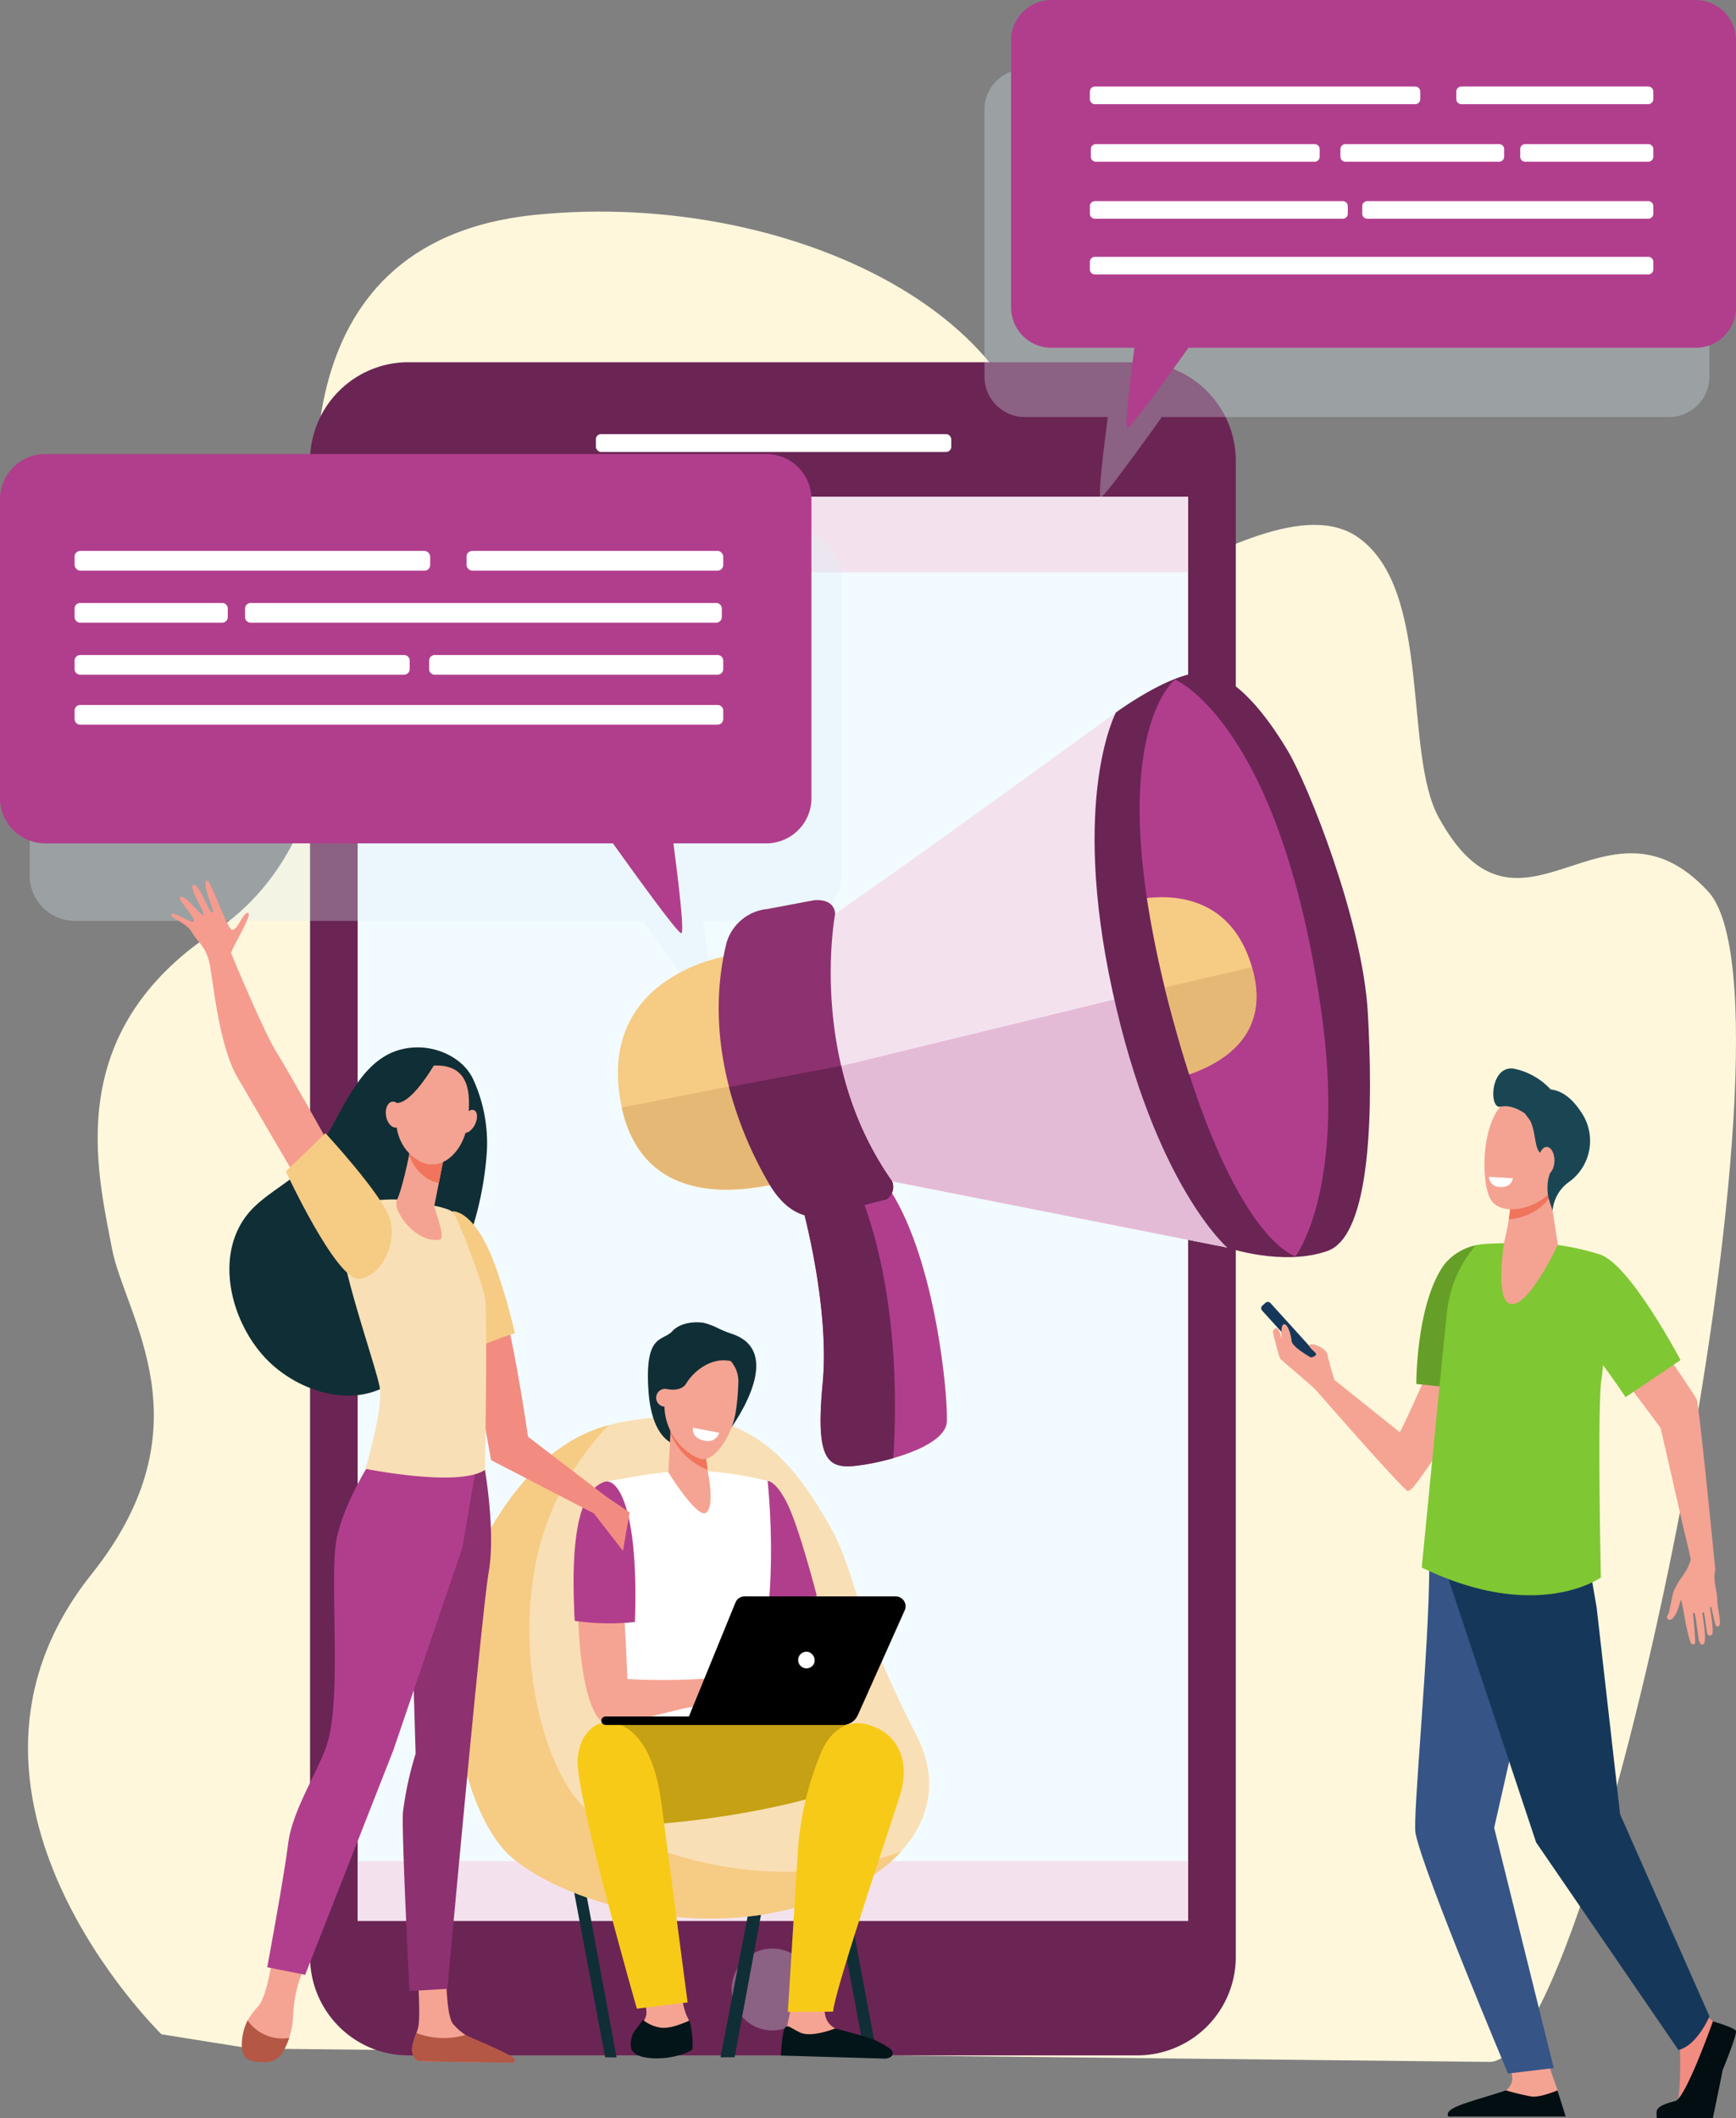 <svg xmlns="http://www.w3.org/2000/svg" width="295" height="359.8" viewBox="0 0 295 359.8">
  <rect x="0" y="0" width="295" height="359.8" fill="#808080" stroke="none"/>
  <g id="Grupo_128457" data-name="Grupo 128457" transform="translate(-180 -807)">
    <path id="Trazado_188532" data-name="Trazado 188532" d="M379.63-46.841c45.077-4.648,92.338,19.565,85.39,54.664s37.14-12.467,54.734.188c12.526,9.009,7.519,36.435,13.578,47.487,13.894,25.339,28.1-6.569,45.787,12.576S560.6,265.9,542.126,266.9l-210.7-2.276-15.12-2.414S274.477,221.567,304.4,184.07c20.23-25.353,5.674-43.763,3.474-55.371-2.526-13.326-8.421-36.6,17.262-53.681s19.052-54.244,18.42-61.94-9-55.271,36.078-59.919Z" transform="translate(-108.856 890.355)" fill="#fef7dc"/>
    <path id="Trazado_188533" data-name="Trazado 188533" d="M447.42,407.409h-2.392l8.915-46.324,1.989.378Z" transform="translate(-186.387 749.063)" fill="#102e35"/>
    <path id="Trazado_188534" data-name="Trazado 188534" d="M622.046-7.3h0l-.036-.012c-.335-.121-.676-.228-1.021-.328-.118-.034-.235-.069-.353-.1s-.251-.063-.377-.093-.255-.061-.385-.089-.244-.05-.366-.073q-.206-.04-.413-.075c-.118-.019-.235-.038-.354-.055q-.225-.031-.451-.057c-.11-.013-.219-.026-.33-.037-.172-.016-.345-.029-.519-.04-.092-.006-.183-.014-.274-.018-.267-.012-.536-.02-.806-.02h-123.9c-.288,0-.575.007-.859.022q-.855.044-1.685.171c-.276.043-.551.092-.822.148a16.756,16.756,0,0,0-13.255,14.71,17.073,17.073,0,0,0-.086,1.714V262.552a16.767,16.767,0,0,0,11.022,15.767h0l.086.029c.319.114.643.216.97.311.118.034.235.069.354.1s.251.063.377.093.256.061.385.089.244.05.367.073.275.051.413.075c.118.019.236.038.354.055q.225.031.451.057c.109.013.219.026.329.037.173.016.346.029.52.04.092.006.182.014.274.018.267.013.535.021.805.021h123.9a16.749,16.749,0,0,0,16.708-16.765V8.463A16.767,16.767,0,0,0,622.046-7.3Z" transform="translate(-243.068 876.828)" fill="#6a2554"/>
    <rect id="Rectángulo_40801" data-name="Rectángulo 40801" width="141.122" height="241.92" transform="translate(240.779 891.375)" fill="#f2fbff"/>
    <rect id="Rectángulo_40802" data-name="Rectángulo 40802" width="60.387" height="3.031" rx="0.868" transform="translate(281.261 880.741)" fill="#fff"/>
    <ellipse id="Elipse_4813" data-name="Elipse 4813" cx="6.931" cy="6.954" rx="6.931" ry="6.954" transform="translate(304.328 1137.997)" fill="#daedf5" opacity="0.3"/>
    <rect id="Rectángulo_40803" data-name="Rectángulo 40803" width="141.122" height="10.15" transform="translate(240.779 1123.146)" fill="#f3e2ee"/>
    <rect id="Rectángulo_40804" data-name="Rectángulo 40804" width="141.122" height="12.838" transform="translate(240.779 891.375)" fill="#f3e2ee"/>
    <g id="Grupo_128449" data-name="Grupo 128449" transform="translate(180 884.128)">
      <path id="Trazado_188535" data-name="Trazado 188535" d="M462.764,35.675H340.2a7.678,7.678,0,0,0-7.666,7.692V94.116a7.678,7.678,0,0,0,7.666,7.692H436.7c3.905,5.468,10.986,15.26,11.611,15.26.585,0-.542-9.248-1.336-15.26h15.794a7.678,7.678,0,0,0,7.665-7.692V43.367A7.678,7.678,0,0,0,462.764,35.675Z" transform="translate(-327.478 -22.511)" fill="#daedf5" opacity="0.3" style="mix-blend-mode: multiply;isolation: isolate"/>
      <path id="Trazado_188536" data-name="Trazado 188536" d="M455.028,15.55H332.468a7.678,7.678,0,0,0-7.666,7.691v50.75a7.679,7.679,0,0,0,7.666,7.692h96.492c3.905,5.468,10.986,15.259,11.61,15.259.585,0-.542-9.249-1.336-15.259h15.794a7.678,7.678,0,0,0,7.665-7.692V23.241A7.678,7.678,0,0,0,455.028,15.55Z" transform="translate(-324.802 -15.55)" fill="#b13e8d"/>
      <rect id="Rectángulo_40805" data-name="Rectángulo 40805" width="60.427" height="3.351" rx="0.959" transform="translate(12.675 16.455)" fill="#fff"/>
      <path id="Rectángulo_40806" data-name="Rectángulo 40806" d="M.959,0H25.072a.959.959,0,0,1,.959.959V2.391a.96.96,0,0,1-.96.96H.959A.959.959,0,0,1,0,2.391V.959A.959.959,0,0,1,.959,0Z" transform="translate(12.675 25.296)" fill="#fff"/>
      <path id="Rectángulo_40807" data-name="Rectángulo 40807" d="M.959,0h79.1a.96.96,0,0,1,.96.96V2.391a.96.96,0,0,1-.96.96H.959A.959.959,0,0,1,0,2.391V.959A.959.959,0,0,1,.959,0Z" transform="translate(41.64 25.296)" fill="#fff"/>
      <rect id="Rectángulo_40808" data-name="Rectángulo 40808" width="43.623" height="3.351" rx="0.959" transform="translate(79.278 16.455)" fill="#fff"/>
      <path id="Rectángulo_40809" data-name="Rectángulo 40809" d="M.959,0H109.266a.959.959,0,0,1,.959.959V2.391a.96.96,0,0,1-.96.96H.959A.959.959,0,0,1,0,2.391V.959A.959.959,0,0,1,.959,0Z" transform="translate(12.675 42.626)" fill="#fff"/>
      <path id="Rectángulo_40810" data-name="Rectángulo 40810" d="M.959,0H55.983a.959.959,0,0,1,.959.959V2.391a.959.959,0,0,1-.959.959H.96A.96.96,0,0,1,0,2.391V.959A.959.959,0,0,1,.959,0Z" transform="translate(12.675 34.137)" fill="#fff"/>
      <path id="Rectángulo_40811" data-name="Rectángulo 40811" d="M.959,0H49.017a.959.959,0,0,1,.959.959V2.391a.96.96,0,0,1-.96.96H.959A.959.959,0,0,1,0,2.391V.959A.959.959,0,0,1,.959,0Z" transform="translate(72.923 34.137)" fill="#fff"/>
    </g>
    <path id="Rectángulo_40812" data-name="Rectángulo 40812" d="M.858,0H36.814a.858.858,0,0,1,.858.858V2.137a.857.857,0,0,1-.857.857H.858A.858.858,0,0,1,0,2.136V.858A.858.858,0,0,1,.858,0Z" transform="translate(402.874 830.178) rotate(180)" fill="#fff"/>
    <path id="Trazado_188537" data-name="Trazado 188537" d="M656.835-24.024H766.329a6.86,6.86,0,0,1,6.849,6.871V28.187a6.86,6.86,0,0,1-6.849,6.871h-86.2c-3.489,4.885-9.814,13.632-10.373,13.632-.523,0,.484-8.262,1.193-13.632h-14.11a6.86,6.86,0,0,1-6.848-6.871V-17.153A6.86,6.86,0,0,1,656.835-24.024Z" transform="translate(-302.698 842.784)" fill="#daedf5" opacity="0.3" style="mix-blend-mode: multiply;isolation: isolate"/>
    <path id="Trazado_188538" data-name="Trazado 188538" d="M663.746-42H773.24a6.86,6.86,0,0,1,6.849,6.871V10.207a6.86,6.86,0,0,1-6.849,6.871h-86.2c-3.488,4.885-9.814,13.633-10.372,13.633-.523,0,.483-8.263,1.193-13.633h-14.11a6.86,6.86,0,0,1-6.848-6.871V-35.133A6.86,6.86,0,0,1,663.746-42Z" transform="translate(-305.088 849.004)" fill="#b13e8d"/>
    <path id="Rectángulo_40813" data-name="Rectángulo 40813" d="M.858,0H32.617a.857.857,0,0,1,.857.857V2.137a.857.857,0,0,1-.857.857H.857A.857.857,0,0,1,0,2.136V.858A.858.858,0,0,1,.858,0Z" transform="translate(460.946 824.693) rotate(180)" fill="#fff"/>
    <path id="Rectángulo_40814" data-name="Rectángulo 40814" d="M.857,0h20.9a.857.857,0,0,1,.857.857v1.28a.857.857,0,0,1-.857.857H.856A.856.856,0,0,1,0,2.137V.857A.857.857,0,0,1,.857,0Z" transform="translate(460.946 834.471) rotate(180)" fill="#fff"/>
    <path id="Rectángulo_40815" data-name="Rectángulo 40815" d="M.857,0H26.969a.856.856,0,0,1,.856.856v1.28a.857.857,0,0,1-.857.857H.857A.857.857,0,0,1,0,2.136V.857A.857.857,0,0,1,.857,0Z" transform="translate(435.604 834.471) rotate(180)" fill="#fff"/>
    <path id="Rectángulo_40816" data-name="Rectángulo 40816" d="M.857,0H38.031a.858.858,0,0,1,.858.858V2.136a.857.857,0,0,1-.857.857H.857A.857.857,0,0,1,0,2.136V.857A.857.857,0,0,1,.857,0Z" transform="translate(404.255 834.471) rotate(180)" fill="#fff"/>
    <path id="Rectángulo_40817" data-name="Rectángulo 40817" d="M.857,0h54.43a.858.858,0,0,1,.858.858V2.136a.857.857,0,0,1-.857.857H.858A.858.858,0,0,1,0,2.136V.857A.857.857,0,0,1,.857,0Z" transform="translate(421.347 824.693) rotate(180)" fill="#fff"/>
    <path id="Rectángulo_40818" data-name="Rectángulo 40818" d="M.857,0h94.03a.857.857,0,0,1,.857.857V2.136a.857.857,0,0,1-.857.857H.858A.858.858,0,0,1,0,2.136V.857A.857.857,0,0,1,.857,0Z" transform="translate(460.946 853.619) rotate(180)" fill="#fff"/>
    <path id="Rectángulo_40819" data-name="Rectángulo 40819" d="M.858,0H48.6a.857.857,0,0,1,.857.857V2.137a.857.857,0,0,1-.857.857H.857A.857.857,0,0,1,0,2.136V.858A.858.858,0,0,1,.858,0Z" transform="translate(460.946 844.157) rotate(180)" fill="#fff"/>
    <path id="Rectángulo_40820" data-name="Rectángulo 40820" d="M.857,0H42.972a.857.857,0,0,1,.857.857V2.136a.857.857,0,0,1-.857.857H.858A.858.858,0,0,1,0,2.136V.857A.857.857,0,0,1,.857,0Z" transform="translate(409.032 844.157) rotate(180)" fill="#fff"/>
    <g id="Grupo_128450" data-name="Grupo 128450" transform="translate(285 921.255)">
      <path id="Trazado_188539" data-name="Trazado 188539" d="M518.478,129.6s-21.744,3.138-18.421,24.123c3.1,19.564,21.744,15.591,26.533,14.611S518.478,129.6,518.478,129.6Z" transform="translate(-499.712 -81.495)" fill="#f6cb84"/>
      <path id="Trazado_188540" data-name="Trazado 188540" d="M527.2,187.687c2.23-.457.624-8.886-1.728-17.764-8,1.569-16.922,3.32-24.492,4.814C504.845,192.409,522.549,188.639,527.2,187.687Z" transform="translate(-500.319 -100.854)" fill="#e6b875"/>
      <path id="Trazado_188541" data-name="Trazado 188541" d="M559.86,204.338s4.776,17.051,3.518,30.3c-1.172,12.355.587,14.414,5.179,14.022s15.734-3.138,15.929-7.551-1.857-27.064-9.577-39.224S559.86,204.338,559.86,204.338Z" transform="translate(-528.584 -113.876)" fill="#b13e8d"/>
      <path id="Trazado_188542" data-name="Trazado 188542" d="M567.282,197.387c-3.062,2.057-7.422,7.112-7.422,7.112s4.776,17.051,3.518,30.3c-1.172,12.355.587,14.414,5.179,14.022a38.7,38.7,0,0,0,6.833-1.348C577.222,217.107,569.389,200.823,567.282,197.387Z" transform="translate(-528.584 -114.037)" fill="#6a2554"/>
      <path id="Trazado_188543" data-name="Trazado 188543" d="M612.136,50.107s-36.061,26.255-47.715,34.2L557.6,94.454l4.837,29.565,11.654,5.736,56.95,11.252-1.319-6.4-10.334-28.682-5.277-32.654L612.576,53.2Z" transform="translate(-527.502 -43.339)" fill="#f3e2ee"/>
      <path id="Trazado_188544" data-name="Trazado 188544" d="M621.952,149.556l-1.384-8.561L562.938,155.03,565,167.647l11.654,5.736,56.95,11.252-1.319-6.4Z" transform="translate(-530.062 -86.967)" fill="#e4bbd7"/>
      <path id="Trazado_188545" data-name="Trazado 188545" d="M552.442,113.733s-4.764,25.078,9.675,45.45a2.524,2.524,0,0,1-.953,3.064l-10.75,2.745s-4.984,1.765-9.186-5.393S529.6,136.36,534,118.611a8.038,8.038,0,0,1,6.939-5.687l7.818-1.471S552.222,110.914,552.442,113.733Z" transform="translate(-515.523 -72.767)" fill="#8d3170"/>
      <path id="Trazado_188546" data-name="Trazado 188546" d="M659.123,43.859s9.382-6.913,14.806-6.766,10.848,7.354,14.366,13.237S701.048,79.307,701.928,94.9s.733,37.8-6.89,40.449-17-.588-17-.588-12.313-10.59-19.5-43.538S659.123,43.859,659.123,43.859Z" transform="translate(-574.489 -37.091)" fill="#6a2554"/>
      <path id="Trazado_188547" data-name="Trazado 188547" d="M696.712,137.319s8.769-11.4,4.3-42.176c-7.036-48.457-24.774-55.785-24.774-55.785s-13.128,10-.586,56.832C685.987,134.776,696.712,137.319,696.712,137.319Z" transform="translate(-581.563 -38.179)" fill="#b13e8d"/>
      <path id="Trazado_188548" data-name="Trazado 188548" d="M672.589,110.621a178.115,178.115,0,0,0,4.2,19.705c1,3.739,2.006,7.136,3,10.228,5.453-1.895,14.273-6.643,10.507-18.686C686.808,110.71,677.723,110.027,672.589,110.621Z" transform="translate(-582.697 -72.315)" fill="#f6cb84"/>
      <path id="Trazado_188549" data-name="Trazado 188549" d="M679.589,141.3c1,3.739,2.006,7.136,3,10.228,5.378-1.869,14.029-6.512,10.655-18.191l-14.822,3.427Q678.967,138.978,679.589,141.3Z" transform="translate(-585.499 -83.294)" fill="#e6b875"/>
      <path id="Trazado_188550" data-name="Trazado 188550" d="M563.743,185.169a55.588,55.588,0,0,1-8.654-19.623l-19.051,3.608a65.459,65.459,0,0,0,6.817,16.432c4.2,7.158,9.186,5.393,9.186,5.393l10.75-2.745A2.524,2.524,0,0,0,563.743,185.169Z" transform="translate(-517.149 -98.753)" fill="#6a2554"/>
    </g>
    <g id="Grupo_128454" data-name="Grupo 128454" transform="translate(394.323 988.5)">
      <path id="Trazado_188551" data-name="Trazado 188551" d="M732.608,251.357l-.5.444a.608.608,0,0,1-.855-.021l-8.782-9.687a.6.6,0,0,1,.066-.85l.5-.444a.607.607,0,0,1,.856.022l8.781,9.686A.6.6,0,0,1,732.608,251.357Z" transform="translate(-722.33 -200.976)" fill="#15385a"/>
      <path id="Trazado_188552" data-name="Trazado 188552" d="M763.431,244.919c-1.174-.958-10.251,3.039-10.136,4.43s-6.334,14.878-6.334,14.878l-11.145-8.916,0,0c-.1-.322-1.155-3.791-1.206-4.411-.054-.651-1.937-1.79-2.811-1.622s.748,1.269.854,1.471c.29.55-.831.756-.831.756s-3.22-1.773-3.288-2.816-.733-3.229-1.429-2.771c-.359.236-.355,1.787-.243,2.523-.207-.835-.5-1.779-.785-1.872-.521-.171-.78.494-.686.82s.936,3.873,1.192,4.272,5.449,4.594,6.2,5.506c0,0,14.415,16.535,15.442,16.968.9.379,4.111-5.319,7.145-9.1S767.1,247.911,763.431,244.919Z" transform="translate(-723.38 -202.408)" fill="#f5a493"/>
      <path id="Trazado_188553" data-name="Trazado 188553" d="M827.4,428s1.98,1.939,2.026,2.651.175,8.337-.633,9.048-3.184,1.217-2.42,2.017c.577.605,5.018.476,7.961.313.859-.048,1.936-6.925,2.276-7.936.495-1.468,1.7-4.775,1.247-5.8a8.582,8.582,0,0,0-2.742-2.479,13.514,13.514,0,0,1-3.037-3.246Z" transform="translate(-758.266 -263.906)" fill="#f28c81"/>
      <path id="Trazado_188554" data-name="Trazado 188554" d="M792.713,437.718s1.773,5.025,1.775,5.038c.132.8.651,2.763.651,3.486,0,2.718-12.219-2.308-9.481-3.513a2.907,2.907,0,0,0,1.107-1.905,6.38,6.38,0,0,0-1.03-3.214Z" transform="translate(-744.096 -269.108)" fill="#f4a392"/>
      <g id="Grupo_128451" data-name="Grupo 128451" transform="translate(26.157 75.043)">
        <path id="Trazado_188555" data-name="Trazado 188555" d="M765.609,294.731s-.89,9.008-.89,9.142c0,14.572-2.879,43.035-2.331,45.774,1.336,6.682,15.709,40.769,15.709,40.769l7.769-.932-10.123-40.811,3.725-16.427,5.271-32.471Z" transform="translate(-762.318 -294.731)" fill="#365486"/>
        <path id="Trazado_188556" data-name="Trazado 188556" d="M794.61,303.378l1.474,8.537,3.988,35.138,15.189,34.341s-2.137,5-5.288,5.7L785.8,351.834l-15.016-45.115.527-10.023Z" transform="translate(-765.246 -295.411)" fill="#15385a"/>
      </g>
      <path id="Trazado_188557" data-name="Trazado 188557" d="M762.613,249.474l10.773,1.1s.495-8.862.495-13.089c0-5.129-.436-11.734-1.053-11.592a9.382,9.382,0,0,0-5.454,3.274C762.567,235.8,762.613,249.474,762.613,249.474Z" transform="translate(-736.263 -195.878)" fill="#659f28"/>
      <path id="Trazado_188558" data-name="Trazado 188558" d="M768.395,236.4c-.226,1.563-4.368,44.072-4.368,44.072,19.616,9.506,30.438,1.693,30.438,1.693s-.642-29.85.128-33.913c.509-2.688,1.143-20.55-.593-21.051a43.337,43.337,0,0,0-7.566-1.614c-2.376-.247-11.609-.391-13.26.165A21.128,21.128,0,0,0,768.395,236.4Z" transform="translate(-736.752 -195.698)" fill="#7fc733"/>
      <path id="Trazado_188559" data-name="Trazado 188559" d="M834.6,427.459s-4.565,12.9-6.352,13.521c-.474.165-2.751.585-3.181,1.6a4.381,4.381,0,0,0,0,1.321h9.516s1.2-5.683,1.679-8.18c0,0,2.519-6.1,2.239-6.656S834.6,427.459,834.6,427.459Z" transform="translate(-757.845 -265.597)" fill="#020e11"/>
      <path id="Trazado_188560" data-name="Trazado 188560" d="M790.827,449.833l-1.4-4.436s-2.939,1.247-4.408,1.04a44.4,44.4,0,0,1-4.339-1.04c-5.865,1.937-10.67,2.877-9.8,4.436h19.941Z" transform="translate(-739.089 -271.801)" fill="#020e11"/>
      <g id="Grupo_128452" data-name="Grupo 128452" transform="translate(23.525 60.643)">
        <path id="Trazado_188561" data-name="Trazado 188561" d="M759.608,283.8a2.528,2.528,0,0,1-.3-.22c.349-4.165.286-8.2-1.016-9.564.031-.065.316-.672.614-1.3,1.509,1.172,2.227,4.284,1.945,9.337a8.622,8.622,0,0,1-.2,1.046C760.218,283.582,759.82,283.893,759.608,283.8Z" transform="translate(-758.295 -272.716)" fill="#f5a493"/>
      </g>
      <path id="Trazado_188562" data-name="Trazado 188562" d="M829.793,286.181a1.158,1.158,0,0,0,0-.273c-.288-2.944-2.725-27.664-3.135-28.715-.37-.948-11.3-16.627-11.3-16.627l-5.37,7.34,10.507,14.063c.236.894,4.026,17.581,4.026,17.581s.777,3.042,1.125,4.863c-.159.439-.315.854-.453,1.194a10.927,10.927,0,0,1-1.132,1.826,12.529,12.529,0,0,0-1.342,2.381c-.111.429-.312,1.321-.425,1.86s-.269,1.166-.3,1.458a2.816,2.816,0,0,1-.339.783.47.47,0,0,0,.553.679c.381-.128.678-.623.861-.932.517-.872.793-2.465.922-2.38s.581,2.786.653,3.091a33.456,33.456,0,0,0,.922,4.016c.306.573.712.477.82.118.093-.309-.338-4.7-.338-4.7s-.054-.56.19-.385.644,4.159.814,4.742.557.892.886.423c.4-.57-.288-4.8-.288-4.8s-.077-.531.149-.481.51,3.445.685,3.738a.445.445,0,0,0,.832-.09c.25-.577-.4-4.344-.4-4.344s.031-.3.173-.2.589,2.977.88,3.243a.309.309,0,0,0,.449.006c.536-.366-.286-3.1-.277-4.464s-.621-2.891-.434-4.511C829.739,286.587,829.773,286.338,829.793,286.181Z" transform="translate(-752.653 -200.953)" fill="#f5a393"/>
      <path id="Trazado_188563" data-name="Trazado 188563" d="M821.383,246.221l-9.332,6.287s-5.26-7.854-8.084-10.65c-3.537-3.5,1.289-14.232,3.568-13.625C812.632,229.592,821.383,246.221,821.383,246.221Z" transform="translate(-750.133 -196.679)" fill="#7fc733"/>
      <path id="Trazado_188564" data-name="Trazado 188564" d="M792.9,211.37l1.4,9.232s-5.1,10.992-8.141,10.038c-2.554-.8-.982-10.525-.982-10.525s1.392-5.223.974-7.837S792.9,211.37,792.9,211.37Z" transform="translate(-743.899 -190.665)" fill="#f4a392"/>
      <path id="Trazado_188565" data-name="Trazado 188565" d="M786.816,212.277c-.417-2.613,6.753-.907,6.753-.907l.116.765a4.262,4.262,0,0,1-.778,1.287,9.427,9.427,0,0,1-6.27,2.847A14.294,14.294,0,0,0,786.816,212.277Z" transform="translate(-744.573 -190.665)" fill="#f1745d"/>
      <g id="Grupo_128453" data-name="Grupo 128453" transform="translate(37.928)">
        <path id="Trazado_188566" data-name="Trazado 188566" d="M792.558,190.167c.2-.074,1.625,10.514-1.073,13.428s-7.955,3.866-9.841,1.573c-2.086-2.538-1.981-13.918,2.214-16.915S792.558,190.167,792.558,190.167Z" transform="translate(-780.314 -182.523)" fill="#f4a392"/>
        <path id="Trazado_188567" data-name="Trazado 188567" d="M786.248,180.071a11.643,11.643,0,0,1,6.114,3.5c1.473.175,3.473.991,5.54,4.424a8.6,8.6,0,0,1-2.293,11.192,6.7,6.7,0,0,0-2.917,4.945l-.467-1.371a7.688,7.688,0,0,1-.371-3.229,6.341,6.341,0,0,1,.479-1.942c.711-1.532-1.529-2.55-2.156-3.825-.484-.981-.508-3.227-1.269-4.85l-.91-1.239s-2.1-1.639-4.152-1.177S782.087,179.22,786.248,180.071Z" transform="translate(-781.106 -180.006)" fill="#1a4654"/>
        <path id="Trazado_188568" data-name="Trazado 188568" d="M794.391,202.7c-.022,1.292.563,2.35,1.307,2.362s1.363-1.024,1.385-2.316-.564-2.349-1.307-2.362S794.412,201.4,794.391,202.7Z" transform="translate(-785.183 -187.053)" fill="#f4a392"/>
      </g>
      <path id="Trazado_188569" data-name="Trazado 188569" d="M785.542,208.372l-4.067-.211a1.784,1.784,0,0,0,1.8,1.7C785.452,210.037,785.542,208.372,785.542,208.372Z" transform="translate(-742.787 -189.744)" fill="#fff"/>
    </g>
    <path id="Trazado_188570" data-name="Trazado 188570" d="M544.985,407.2l1.989-.378-8.594-45.738-1.989.378Z" transform="translate(-217.988 749.063)" fill="#102e35"/>
    <path id="Trazado_188571" data-name="Trazado 188571" d="M514.378,407.409h-2.392l8.915-46.324,1.989.378Z" transform="translate(-209.546 749.063)" fill="#102e35"/>
    <path id="Trazado_188572" data-name="Trazado 188572" d="M477.464,407.519l1.942.023-8.547-46.14-1.989.378Z" transform="translate(-194.633 748.952)" fill="#102e35"/>
    <path id="Trazado_188573" data-name="Trazado 188573" d="M477.066,265.6c-7.876.846-18.068,1.739-28.3,19.162-11.183,19.042-5.3,47.486,3.53,55.39s37.653,17.664,61.886,3.053c0,0,14.633-8.854,7.123-23.549-11.556-22.614-9.924-27.33-15.09-36.192S493.784,263.805,477.066,265.6Z" transform="translate(-185.558 782.157)" fill="#f9dfb5"/>
    <path id="Trazado_188574" data-name="Trazado 188574" d="M448.767,285.581c6.983-11.891,13.948-16.081,20.171-17.813a52.275,52.275,0,0,0-7.289,9.873c-11.183,19.042-5.3,47.485,3.53,55.39,7.828,7.01,31.384,15.476,53.518,7.113a22.493,22.493,0,0,1-4.513,3.88c-24.233,14.611-53.06,4.852-61.886-3.053S437.584,304.623,448.767,285.581Z" transform="translate(-185.558 781.339)" fill="#f6cb84"/>
    <path id="Trazado_188575" data-name="Trazado 188575" d="M531.738,309.954l2.024,6.094-6.169-2.435Z" transform="translate(-214.945 766.748)" fill="#f59c8f"/>
    <path id="Trazado_188576" data-name="Trazado 188576" d="M522.125,282.232c.411.017,1.538.394,3.186,3.509,2.1,3.977,5.18,15.992,5.18,15.992l-9.181,3.419-1.18-2.508-1.942-19.307S522.012,282.227,522.125,282.232Z" transform="translate(-211.692 776.336)" fill="#b13e8d"/>
    <path id="Trazado_188577" data-name="Trazado 188577" d="M497.042,279.584a56.059,56.059,0,0,1,12.137,1.733s2.215,19.038-1.994,33.5c-.942,3.239.78,13.424.78,13.424l-27.206-.359s3.223-24.624,2.009-28.6-1.243-17.839-1.243-17.839.186-.029,6.113-1.054A61.6,61.6,0,0,1,497.042,279.584Z" transform="translate(-198.745 777.252)" fill="#fff"/>
    <path id="Trazado_188578" data-name="Trazado 188578" d="M496.717,407.995s.6,6.947,1.709,8.87-.058,5.194-.116,5.643-2.33,1.09-5.941.705-3.552-1.218-3.261-2.565,2.214-3.078,2.33-4.36-1.107-5.9-1.107-5.9Z" transform="translate(-201.59 732.837)" fill="#f5a493"/>
    <path id="Trazado_188579" data-name="Trazado 188579" d="M504.649,344.985s18.78-1.043,22.974,1.5-.758,7.755-.758,7.755-15.289,6.648-40.885,8.125c-6.062.35-6.584-15.8-5.451-17.142S504.649,344.985,504.649,344.985Z" transform="translate(-198.5 754.778)" fill="#c5a113"/>
    <path id="Trazado_188580" data-name="Trazado 188580" d="M491.8,428.665c-3.719-.4-3.259-2.223-2.958-3.61.188-.868,1.254-1.892,1.89-2.86a6.206,6.206,0,0,0,2.488,1.209c1.677.5,3.976-.485,5.44-1.1a17.951,17.951,0,0,1,.5,4.8C499.1,427.564,495.52,429.061,491.8,428.665Z" transform="translate(-201.473 727.925)" fill="#041519"/>
    <path id="Trazado_188581" data-name="Trazado 188581" d="M489.082,358.519c.75,5.678,4.465,33.943,4.465,33.943l-8.62,1.069S474.327,356.637,474.87,351s4.511-6.118,4.511-6.118S487.1,343.489,489.082,358.519Z" transform="translate(-196.702 754.68)" fill="#f7ca18"/>
    <path id="Trazado_188582" data-name="Trazado 188582" d="M479.233,285.649c2.543-.954,3.788,21.965,4.131,31.4a110.843,110.843,0,0,0,14.311-.143c.919-.069,3.039-.846,3.953-.965a9.167,9.167,0,0,1,2.248-.107,42.48,42.48,0,0,1,5.266,2.371c.5.522,1.845,1.839,1.617,2.408s-2.59-1.587-2.59-1.587l-1.155-.648c1.437,1.4,4.179,3.254,3.784,3.927-.385.657-2.858-1.22-4.621-2.5,1.512,1.365,3.39,3.809,2.958,4.19-.389.343-2.526-2.486-4.809-3.3-.846-.3-1.69.534-2.355.635a4.778,4.778,0,0,1-1.724.1l-2.473-.7c-.842.076-.863.574-1.714.755-.987.21-2.607.432-3.865.738-7.24,1.769-9.655,2.591-11.872,2.59C473.61,324.8,473.221,287.9,479.233,285.649Z" transform="translate(-196.75 775.164)" fill="#f5a493"/>
    <path id="Trazado_188583" data-name="Trazado 188583" d="M474,306.033c-.477-9.663-.407-21.573,5.01-23.6,2.137-.8,5.905,4.019,5.228,23.8A40.7,40.7,0,0,1,474,306.033Z" transform="translate(-196.343 776.297)" fill="#b13e8d"/>
    <path id="Trazado_188584" data-name="Trazado 188584" d="M515.745,312.212h-.552l-8.3,20.4.572-.087Z" transform="translate(-207.784 765.967)" fill="#f59c8f"/>
    <path id="Trazado_188585" data-name="Trazado 188585" d="M535.769,417.079s-.752,2.412.595,4.006,6.943,3.159,7.677,4.023a2.421,2.421,0,0,1,.679,1.6l-15.707-.432.171-4.744.723-3.409Z" transform="translate(-215.436 729.694)" fill="#f5a493"/>
    <path id="Trazado_188586" data-name="Trazado 188586" d="M536.876,424.229s-4.036,1.632-5.985.666-1.891-1.234-2.455-.874-.766,4.807-.766,4.807l17.662.519c1.229-.029,1.85-.933.852-1.709a14.508,14.508,0,0,0-1.926-1.145C542.877,425.7,536.876,424.229,536.876,424.229Z" transform="translate(-214.971 727.347)" fill="#041519"/>
    <path id="Trazado_188587" data-name="Trazado 188587" d="M535.334,349.64c1.214-2.554,3.976-5.88,8.834-3.878,4.633,1.911,5.877,6.607,4.415,11.416s-11.086,33.077-11.422,36.963l-7.684.051s1.4-22.383,1.739-27.793A52.4,52.4,0,0,1,535.334,349.64Z" transform="translate(-215.596 754.574)" fill="#f7ca18"/>
    <path id="Trazado_188588" data-name="Trazado 188588" d="M531.05,312.212H505.364a1.674,1.674,0,0,0-1.55,1.043l-7.909,19.355H481.744a.718.718,0,0,0-.717.719h0a.718.718,0,0,0,.717.719h40.3a2.812,2.812,0,0,0,2.566-1.667l7.964-17.8A1.68,1.68,0,0,0,531.05,312.212Z" transform="translate(-198.838 765.967)"/>
    <path id="Trazado_188589" data-name="Trazado 188589" d="M534.888,328.452a1.414,1.414,0,1,1-1.06-1.85A1.512,1.512,0,0,1,534.888,328.452Z" transform="translate(-216.505 760.997)" fill="#fff"/>
    <g id="Grupo_128455" data-name="Grupo 128455" transform="translate(290.103 1031.615)">
      <path id="Trazado_188590" data-name="Trazado 188590" d="M507.424,243a19.765,19.765,0,0,1-2.272-.91,11.4,11.4,0,0,0-2.591-.977c-1.434-.221-3.9-.073-5.256,1.4-1.694,1.838-4.705.332-4.1,9.958.687,10.9,6.745,9.7,6.892,9.515s5.4-6.971,5.4-6.971,1.838,4.02,1.838,3.873S516.723,246.127,507.424,243Z" transform="translate(-493.127 -241.027)" fill="#102e35"/>
      <path id="Trazado_188591" data-name="Trazado 188591" d="M504.663,271.055l.523,3.893s1.172,5.609-.336,6.691-6.41-6.85-6.41-6.85l.517-9.865Z" transform="translate(-494.965 -249.292)" fill="#f5a493"/>
      <path id="Trazado_188592" data-name="Trazado 188592" d="M498.976,268.12a11.173,11.173,0,0,0,6.315,6.236l-.443-3.3-5.7-6.132Z" transform="translate(-495.15 -249.292)" fill="#f2745d"/>
      <path id="Trazado_188593" data-name="Trazado 188593" d="M504,248.476a5.191,5.191,0,0,1,5.979,5.25,39.486,39.486,0,0,1-.437,4.993c-.695,4.494-3.761,8.452-5.789,8.1s-7.129-4.23-6.23-10.626C498.076,252.243,500.647,249.017,504,248.476Z" transform="translate(-494.61 -243.581)" fill="#f5a493"/>
      <path id="Trazado_188594" data-name="Trazado 188594" d="M498.168,260.384a1.511,1.511,0,1,1-1.149-2.043A1.672,1.672,0,0,1,498.168,260.384Z" transform="translate(-493.85 -247.009)" fill="#f5a493"/>
      <path id="Trazado_188595" data-name="Trazado 188595" d="M497.563,254.123s2.452.609,3.361-.968,4.163-4.978,8.3-3.568-3.639-3.43-3.97-3.43-4.3-.027-4.3-.027-3.061,2.518-3.17,2.794-.992,3.292-.992,3.292Z" transform="translate(-494.393 -242.792)" fill="#102e35"/>
    </g>
    <path id="Trazado_188596" data-name="Trazado 188596" d="M504.819,268.407l4.461.852a1.986,1.986,0,0,1-2.4,1.363C504.477,270.234,504.819,268.407,504.819,268.407Z" transform="translate(-207.062 781.118)" fill="#fff"/>
    <path id="Trazado_188597" data-name="Trazado 188597" d="M434.353,192.442l4.461.853a1.986,1.986,0,0,1-2.4,1.362C434.011,194.269,434.353,192.442,434.353,192.442Z" transform="translate(-182.688 807.394)" fill="#fff"/>
    <g id="Grupo_128456" data-name="Grupo 128456" transform="translate(209.078 956.557)">
      <path id="Trazado_188598" data-name="Trazado 188598" d="M428.141,187.449A26.014,26.014,0,0,0,425.8,175c-1.63-3.418-5.663-5.357-9.341-5.362-11.679-.016-13.164,15.534-20.6,21.532-2.272,1.833-4.811,3.326-6.96,5.3-7.937,7.3-4.362,20.808,2.927,27.206,5.057,4.44,13.006,6.963,19.239,3.492a19.691,19.691,0,0,0,7.483-8.123c2.5-4.683,4.108-10.087,5.884-15.078A56.652,56.652,0,0,0,428.141,187.449Z" transform="translate(-374.495 -141.274)" fill="#102e35"/>
      <path id="Trazado_188599" data-name="Trazado 188599" d="M397.856,174.214s-8.577-15.427-10.665-18.707-7.523-16.311-7.717-16.824,3.744-6.68,2.864-6.892-1.851,3.252-2.789,2.838-3.677-8.749-4.212-8.336c-1,.774,1.476,5.171.944,5.448s-2.148-4.838-3.2-4.687,1.991,4.688,1.7,5.089-3.447-3.875-4.018-2.963c-.309.495,2.9,3.732,2.284,4.035s-3.471-1.786-3.774-1.183,2.64,1.427,3.52,3.052,2.379,2.327,3,5.335,1.553,13.893,4.74,19.324,10.2,17.451,10.2,17.451Z" transform="translate(-369.256 -126.278)" fill="#f59c8f"/>
      <path id="Trazado_188600" data-name="Trazado 188600" d="M470.2,271.449l-13.337-10.208s-1.342-9.523-3.138-17.974c-2.25.638-4.281,2.408-6.534,3.027l3.392,18.925,17.479,9.048L473,280.634l1.122-6.536Z" transform="translate(-396.214 -166.743)" fill="#f28c81"/>
      <path id="Trazado_188601" data-name="Trazado 188601" d="M450.1,222.835c-3.648-11.1-7.728-10.631-7.728-10.631l3.155,23.344c2.253-.618,5.186-1.994,7.436-2.631A101.915,101.915,0,0,0,450.1,222.835Z" transform="translate(-394.546 -155.998)" fill="#f6cb84"/>
      <path id="Trazado_188602" data-name="Trazado 188602" d="M393.01,406.883s-.823,5.739-2.238,7.591a14.644,14.644,0,0,0-1.913,2.532c-.887,1.748-.4,4.353.258,5.786.336.737-.024.734.74.971a4.689,4.689,0,0,0,5.637-2.662,13.578,13.578,0,0,0,1.105-4.891c.242-5.211,1.854-7.861,1.854-7.861Z" transform="translate(-375.87 -223.336)" fill="#f5a493"/>
      <path id="Trazado_188603" data-name="Trazado 188603" d="M432.823,410.9s.508,6.472.1,8.575c-.221,1.126-1.451,3.445-.886,4.5a2.838,2.838,0,0,0,1.208,1.325l14.619.237c.8.013.27-.5-.372-.977a29.458,29.458,0,0,0-5.256-2.924c-.219-.107-1.016-.616-1.3-.793a10.14,10.14,0,0,1-2.091-1.858c-1.049-1.175-1.141-6.875-1.141-6.875Z" transform="translate(-390.919 -224.724)" fill="#f5a493"/>
      <path id="Trazado_188604" data-name="Trazado 188604" d="M443.4,278.518s1.841,10.508.633,17.4-7.01,70.746-7.01,70.746l-6.447.366s-1.351-26.674-1.109-30.384a57.828,57.828,0,0,1,2.155-9.918l-.641-21.536,8.135-28.293Z" transform="translate(-390.072 -178.375)" fill="#8d3170"/>
      <path id="Trazado_188605" data-name="Trazado 188605" d="M412.276,274.735s-5.076,7.685-6.285,14.043.887,25.9-1.438,34.236c-1.258,4.511-6.029,11.478-6.754,17.307s-3.57,21.1-3.57,21.1l6.444,1.285L415.65,324.57,427.4,290.1l3.01-17.751Z" transform="translate(-377.894 -176.803)" fill="#b13e8d"/>
      <path id="Trazado_188606" data-name="Trazado 188606" d="M422.871,209.147s-6.721-.43-9.38,2.484,5.9,25.971,6.382,29.68-2.465,13.573-2.465,13.573,15.788,3.195,20.3.192c0,0,.484-26.674,0-29.324s-4.512-13.426-5.479-14.485S422.871,209.147,422.871,209.147Z" transform="translate(-384.379 -154.934)" fill="#f9dfb5"/>
      <path id="Trazado_188607" data-name="Trazado 188607" d="M430.218,195.271s-.035.2-.1.538c-.3,1.625-1.453,7.015-2.233,8.5-.942,1.791,3.225,7.5,7.236,6.806,1.194-.208-1.009-5.249-.9-5.782.2-1.022.477-2.417.759-3.847l.47-2.393c.429-2.184.779-3.97.779-3.97Z" transform="translate(-389.489 -150.09)" fill="#f4a392"/>
      <path id="Trazado_188608" data-name="Trazado 188608" d="M431.277,195.81c.063-.339.1-.538.1-.538l6.011-.15s-.35,1.786-.779,3.97l-.468,2.38a5.616,5.616,0,0,1-2.87-1.447,7.625,7.625,0,0,1-2.174-3.252C431.169,196.391,431.23,196.062,431.277,195.81Z" transform="translate(-390.645 -150.09)" fill="#f2745d"/>
      <path id="Trazado_188609" data-name="Trazado 188609" d="M434.222,174.337a5.4,5.4,0,0,0-4.609,1.981c-1.775,2.31-3.689,9.453.722,13.336s8.77-.512,9.416-5.173S440.649,174.169,434.222,174.337Z" transform="translate(-389.448 -142.896)" fill="#f4a392"/>
      <path id="Trazado_188610" data-name="Trazado 188610" d="M446.876,188.4c-.527,1.029-1.41,1.6-1.974,1.273s-.594-1.425-.067-2.455,1.41-1.6,1.974-1.273S447.4,187.373,446.876,188.4Z" transform="translate(-395.267 -146.885)" fill="#f4a392"/>
      <path id="Trazado_188611" data-name="Trazado 188611" d="M433.138,173.141s-3.785,6.792-6.493,7.106-3.063,3.923-3.063,3.923.968-8.317,3.649-9.921A9.906,9.906,0,0,1,433.138,173.141Z" transform="translate(-388.047 -142.462)" fill="#102e35"/>
      <path id="Trazado_188612" data-name="Trazado 188612" d="M395.67,425.3a7.186,7.186,0,0,1-7.064-2.969c-.893,1.752-1.328,4.367-.672,5.806.578,1.268,2.268,1.232,3.6,1.281a3.472,3.472,0,0,0,3.193-1.966A11.835,11.835,0,0,0,395.67,425.3Z" transform="translate(-375.607 -228.678)" fill="#b55745"/>
      <path id="Trazado_188613" data-name="Trazado 188613" d="M440.908,425.928a13.162,13.162,0,0,1-8.322-.329c-.413,1.175-.959,2.649-.669,3.5.355,1.041.86,1.276,1.306,1.288,3.532.093,12.936.22,15.628.255a.442.442,0,0,0,.341-.727C448.526,429.112,441.2,426.105,440.908,425.928Z" transform="translate(-390.901 -229.809)" fill="#b55745"/>
      <path id="Trazado_188614" data-name="Trazado 188614" d="M427.853,185.64c.22,1.206-.223,2.312-.99,2.471s-1.566-.691-1.786-1.9.223-2.312.989-2.471S427.633,184.433,427.853,185.64Z" transform="translate(-388.544 -146.148)" fill="#f4a392"/>
      <path id="Trazado_188615" data-name="Trazado 188615" d="M405.79,191.918s9.489,10.26,10.9,14.4-1.375,10.05-5.222,10.309-12.408-18.211-12.408-18.211Z" transform="translate(-379.564 -148.982)" fill="#f6cb84"/>
    </g>
  </g>
</svg>
